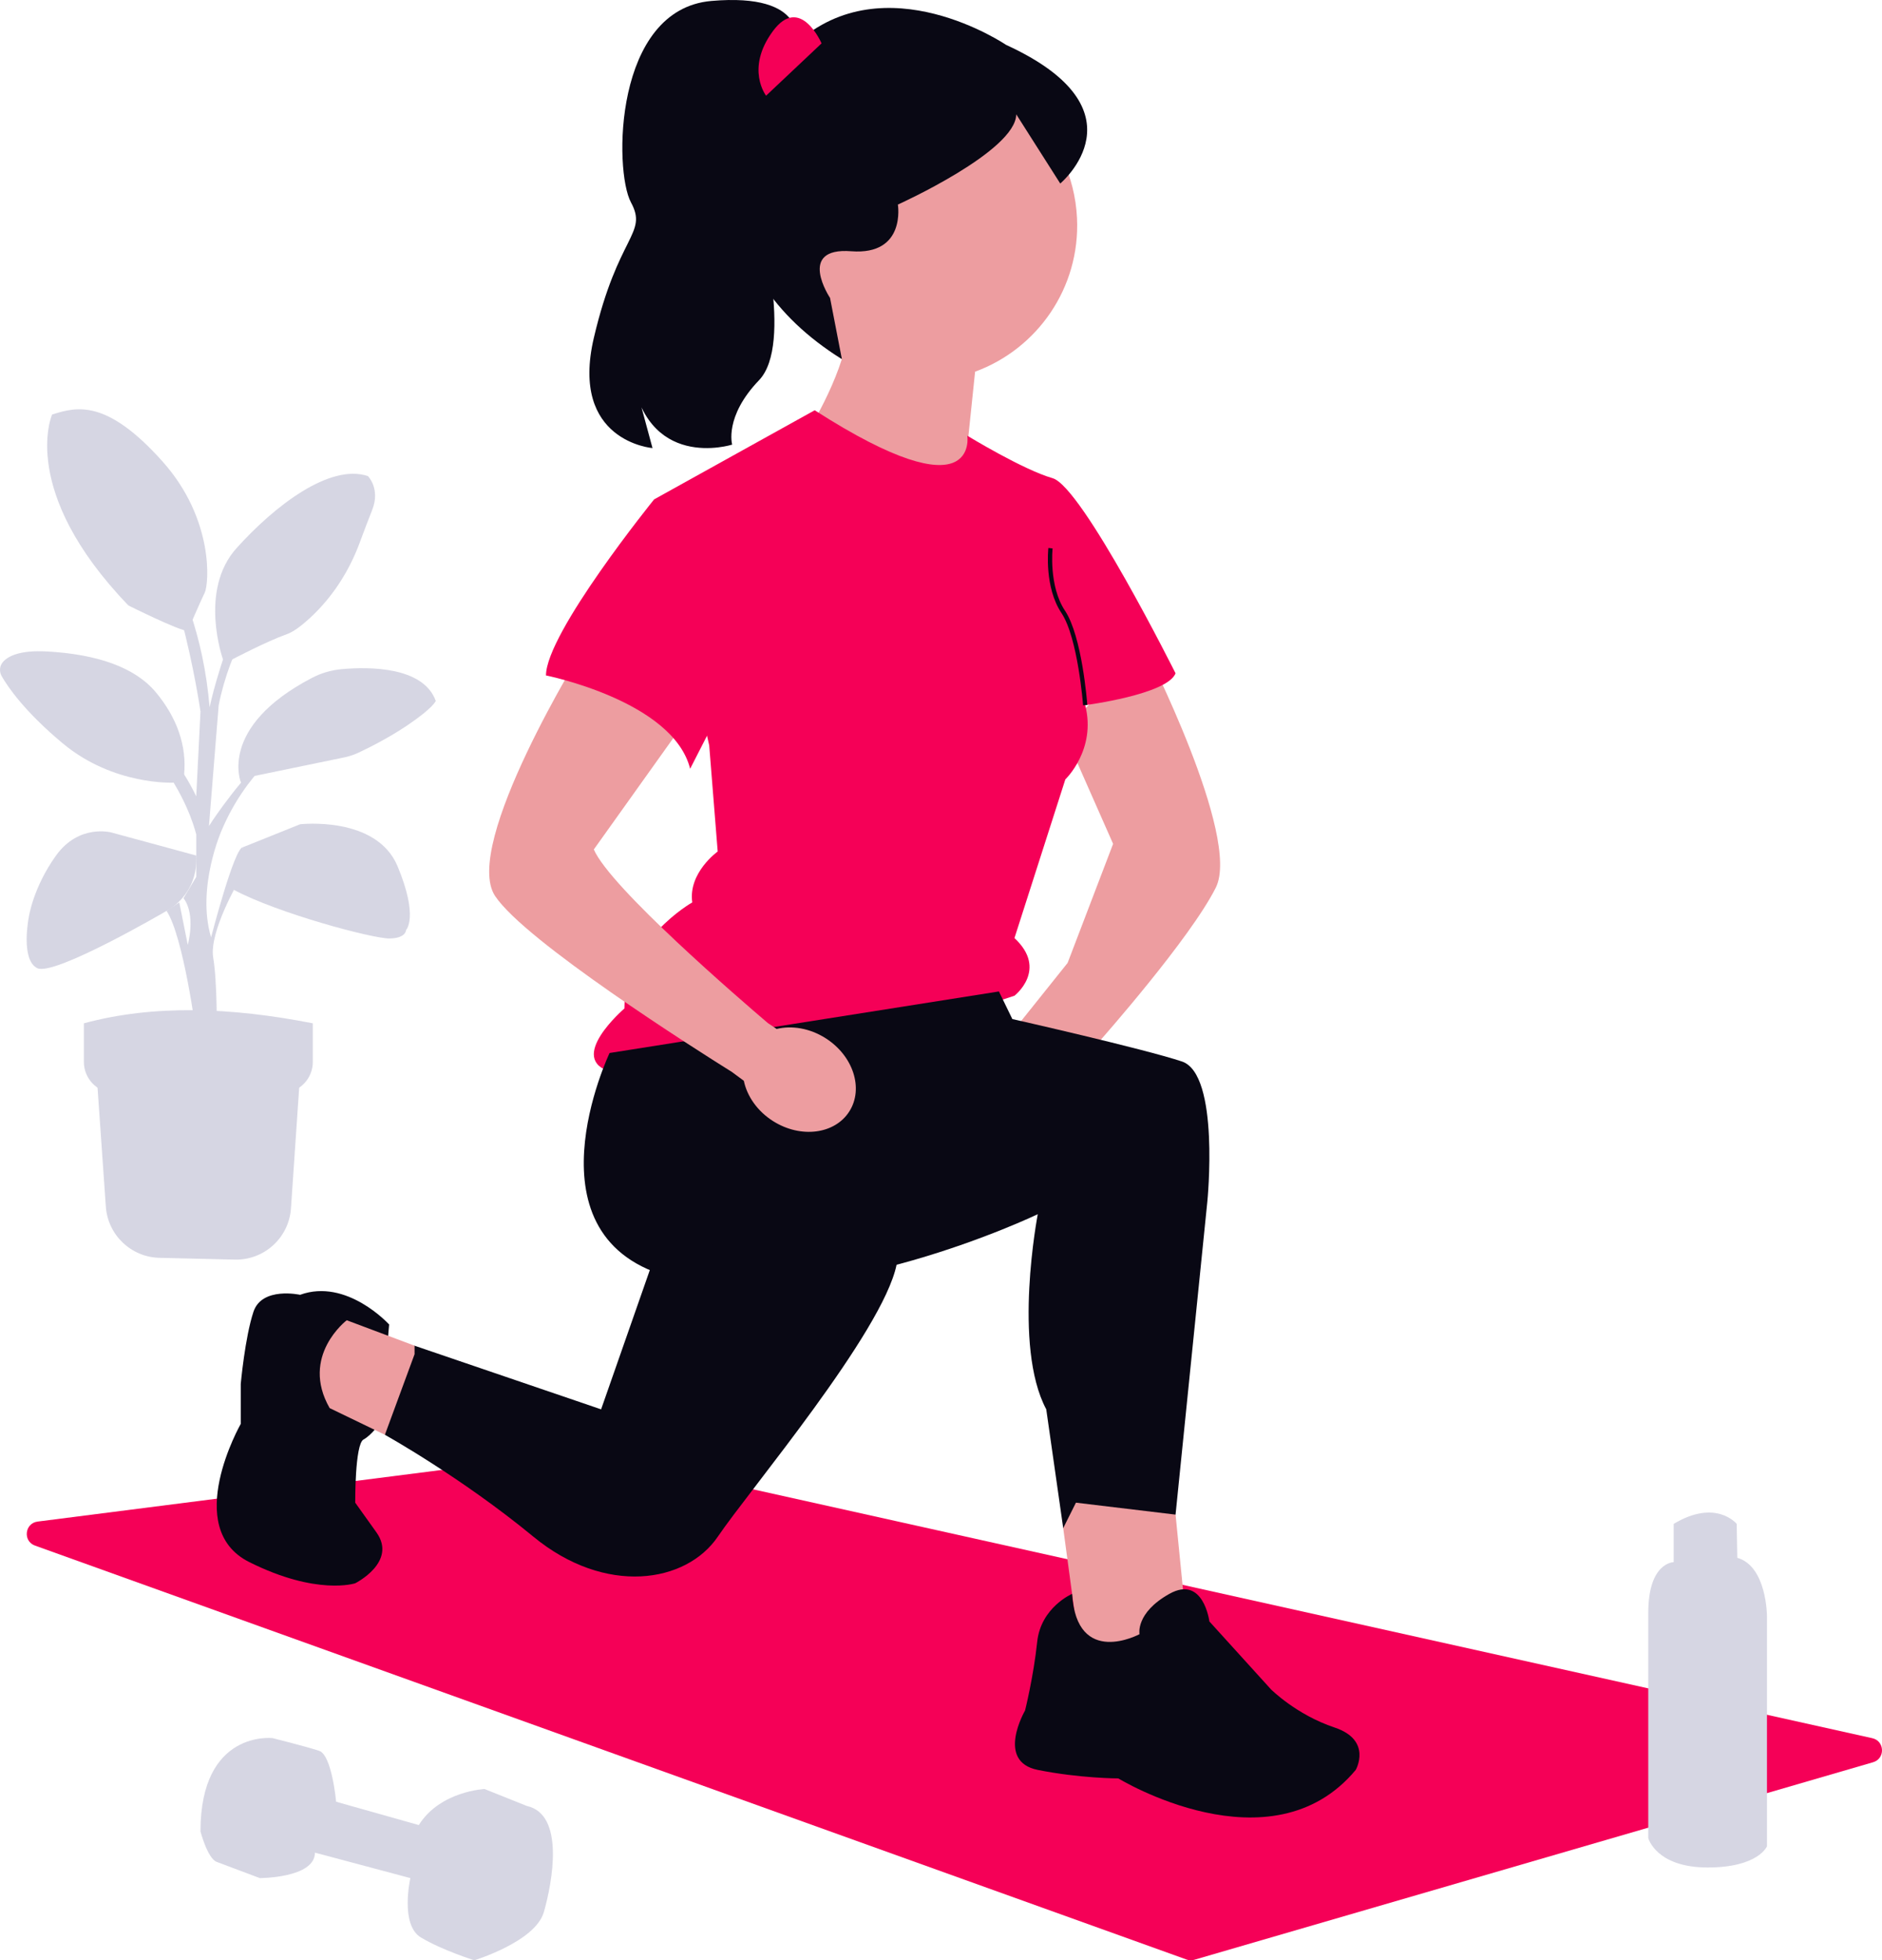 <svg xmlns="http://www.w3.org/2000/svg" width="745.96" height="776.508" viewBox="0 0 745.96 776.508" xmlns:xlink="http://www.w3.org/1999/xlink" role="img" artist="Katerina Limpitsouni" source="https://undraw.co/"><path d="M230.683,575.181l-215.771,27.545c-5.131.655-5.909,7.767-1.041,9.516l456.456,163.975c.978.351,2.041.384,3.039.094l269.046-78.247c4.891-1.423,4.666-8.427-.307-9.532l-509.731-113.274c-.555-.123-1.127-.15-1.691-.078Z" fill="#F50057"/><path d="M118.949,512.898s-15.124-3.361-18.484,6.722c-3.361,10.082-5.041,28.567-5.041,28.567v15.846s-23.526,41.288,3.361,54.731c26.886,13.443,42.01,8.402,42.01,8.402,0,0,16.804-8.402,8.402-20.165l-8.402-11.763s-.16-23.137,3.281-25.012c3.441-1.875,6.802-6.916,6.802-6.916l3.361-38.649s-16.804-18.484-35.288-11.763Z" fill="#090814"/><path d="M300.652,85.543s14.049,50.65.193,65.082c-13.856,14.432-10.637,25.496-10.637,25.496,0,0-35.003,11.173-40.116-30.193l8.536,31.567s-32.861-2.593-23.255-43.644c9.606-41.052,21.513-41.094,14.719-53.676-6.794-12.582-6.794-76.437,31.855-79.797,38.649-3.361,33.608,16.804,33.608,16.804l-14.903,68.361Z" fill="#090814"/><path d="M453.795,256.635s38.201,74.781,28.119,94.945c-10.082,20.165-45.63,60.318-45.63,60.318h-37.506l24.387-30.466,18.029-47.165-19.773-44.755,32.375-32.876Z" fill="#ed9da0"/><path d="M303.719,92.189c-1.584-34.013,24.705-62.871,58.718-64.456,34.013-1.584,62.872,24.705,64.456,58.718,1.285,27.585-15.765,51.776-40.398,60.781l-8.241,79.238-63.05-47.751s12.334-17.312,18.488-36.471c-17.133-10.255-28.975-28.618-29.973-50.059Z" fill="#ed9da0"/><path d="M383.41,172.592s5.041,31.927-60.494-10.082l-63.654,35.314,21.845,97.463,3.361,42.01s-11.763,8.402-10.082,20.165c0,0-26.886,15.124-26.886,42.01,0,0-23.526,20.165-5.041,25.206,18.484,5.041,77.298-3.361,77.298-3.361l82.339-26.886s13.443-10.388,0-22.838l20.165-62.862s12.392-11.763,7.876-29.407c0,0,32.453-4.201,35.814-12.603,0,0-36.969-73.937-48.731-77.298s-33.809-16.83-33.809-16.83Z" fill="#F50057"/><path d="M429.298,279.386c-.02-.267-2.056-26.783-8.578-36.565-6.813-10.22-5.248-25.135-5.177-25.765l1.671.185c-.016.149-1.564,14.945,4.905,24.648,6.766,10.15,8.774,36.266,8.857,37.372l-1.677.125Z" fill="#090814"/><path d="M241.618,417.115s-35.288,73.937,25.206,89.061c60.494,15.124,144.514-25.206,144.514-25.206,0,0-10.082,52.092,3.361,77.298l6.722,47.051s33.608,2.738,44.53-5.353l12.603-124.038s5.041-50.412-10.082-55.453c-15.124-5.041-67.216-16.804-67.216-16.804l-5.321-10.935-154.316,24.378Z" fill="#090814"/><path d="M261.782,491.053l-23.526,67.216-73.937-25.206s-16.804,1.68-11.763,35.288c0,0,30.247,16.804,58.814,40.329,28.567,23.526,60.623,18.484,73.162,0,12.538-18.484,65.288-80.921,70.841-107.676l-93.591-9.951Z" fill="#090814"/><polygon points="426.461 595.237 421.42 605.319 429.822 667.494 471.832 659.092 465.95 599.967 426.461 595.237" fill="#ed9da0"/><path d="M451.667,647.329s-24.888,13.443-26.727-15.964c0,0-12.386,5.293-13.834,19.03-1.448,13.737-4.809,27.181-4.809,27.181,0,0-11.763,20.165,5.041,23.526,16.804,3.361,31.927,3.361,31.927,3.361,0,0,60.494,36.969,94.102-3.361,0,0,6.722-11.763-8.402-16.804s-25.206-15.124-25.206-15.124l-24.399-26.886s-2.368-18.484-15.871-10.923c-13.503,7.562-11.822,15.964-11.822,15.964Z" fill="#090814"/><path d="M164.32,536.423v-3.361s-26.886-10.082-26.886-10.082c0,0-18.589,14.13-6.774,34.791l21.897,10.579,11.763-31.927Z" fill="#ed9da0"/><path d="M398.777,17.777s-47.934-32.523-83.222-.595c-35.288,31.927-37.662,90.495,18.138,125.066l-4.694-24.243s-13.443-20.165,8.402-18.484c21.845,1.68,18.484-18.484,18.484-18.484,0,0,46.786-21.09,46.919-35.751l17.445,27.41s34.866-29.118-21.47-54.919Z" fill="#090814"/><path d="M325.637,17.182s-8.452-19.627-19.349-4.772c-10.898,14.855-2.637,25.496-2.637,25.496l21.986-20.724Z" fill="#F50057"/><path d="M327.216,411.24c-6.264-3.969-13.367-5.095-19.381-3.647l-3.509-2.356c-10.703-9.108-62.503-53.682-68.953-68.758l34.812-48.753-38.798-31.091s-48.582,78.142-35.139,98.306c12.014,18.021,79.636,60.81,93.88,69.705l4.702,3.478c1.261,6.055,5.313,11.997,11.577,15.965,10.961,6.943,24.505,5.218,30.251-3.852,5.747-9.072,1.52-22.054-9.442-28.997Z" fill="#ed9da0"/><path d="M133.232,713.705s-1.68-18.484-6.722-20.165c-5.041-1.68-18.484-5.041-18.484-5.041,0,0-28.567-3.361-28.567,36.969,0,0,2.791,10.691,6.437,12.067s17.089,6.417,17.089,6.417c0,0,21.845,0,21.845-10.082l37.823,10.082s-4.215,18.484,4.186,23.526c8.402,5.041,21.146,9.03,21.146,9.03,0,0,24.225-7.35,27.585-19.113,3.361-11.763,8.402-38.649-6.722-42.01l-16.804-6.722s-17.644.84-26.046,14.283l-32.768-9.242Z" fill="#d6d6e3"/><path d="M663.396,603.639v15.171s-10.082-.047-10.082,20.117v89.174s3.083,11.65,23.526,11.65c20.165,0,23.526-8.402,23.526-8.402v-91.122s0-19.784-11.763-23.145l-.237-13.443s-8.165-10.082-24.969,0Z" fill="#d6d6e3"/><path d="M85.897,408.828l-8.117.725s-5.041-38.649-11.763-48.731l5.041-3.361,3.361,16.804s3.361-11.763-1.68-18.484l5.041-8.402v-16.804s-10.082-45.371-62.175-60.494c0,0,42.01,3.361,62.175,45.371l1.68-33.608s-10.082-70.577-31.927-85.7c0,0,30.749,26.886,35.539,84.02,0,0,14.873-70.577,50.161-75.618,0,0-37.656,30.247-46.554,74.778l-3.858,47.891s33.608-53.773,68.896-52.092c0,0-45.371,10.082-63.855,53.773,0,0-10.082,22.656-4.201,42.415,0,0,9.242-35.694,12.603-35.694l-1.68,13.443s-11.763,20.165-10.082,30.247,1.396,29.522,1.396,29.522Z" fill="#d6d6e3"/><path d="M93.056,498.958l-29.876-.711c-11.25-.268-20.447-9.053-21.231-20.279l-3.659-52.451h80.659l-3.622,53.128c-.794,11.639-10.608,20.591-22.271,20.313Z" fill="#d6d6e3"/><path d="M112.293,432.952c-22.449,1.166-44.897,1.166-67.346,0-6.55-.34-11.698-5.739-11.698-12.297v-15.302c27.637-7.476,58.273-6.361,90.741,0v15.302c0,6.559-5.148,11.957-11.698,12.297Z" fill="#d6d6e3"/><path d="M20.646,164.216s-13.443,30.247,30.247,75.618c0,0,20.165,10.082,23.526,10.082,0,0,5.041-11.763,6.722-15.124s3.818-29.089-16.804-52.092c-21.941-24.475-33.726-21.72-43.69-18.484Z" fill="#d6d6e3"/><path d="M88.388,261.221s-9.769-27.268,5.355-44.072c15.124-16.804,36.969-33.608,52.092-28.567,0,0,5.041,5.041,1.68,13.443-1.351,3.377-3.244,8.382-5.026,13.161-4.24,11.372-10.953,21.718-19.931,29.884-3.152,2.867-6.275,5.224-8.762,6.106-8.291,2.941-21.757,10.044-21.757,10.044h-3.652Z" fill="#d6d6e3"/><path d="M68.818,310.023s-23.806,1.228-43.971-15.576c-15.318-12.765-21.909-22.621-24.192-26.622-1.02-1.787-.845-4.04.505-5.593,2.015-2.316,6.693-4.774,17.535-4.168,19.595,1.094,34.719,6.135,43.121,16.218s12.238,21.269,11.16,32.48l-4.158,3.262Z" fill="#d6d6e3"/><path d="M95.521,310.043s-9.31-21.947,28.087-41.5c3.678-1.923,7.695-3.1,11.829-3.473,10.892-.982,32.325-1.068,37.285,12.573,0,0-.832,2.642-11.338,9.723-7.315,4.93-15.188,8.855-19.296,10.784-1.794.842-3.671,1.469-5.612,1.87l-35.562,7.335-5.393,2.689Z" fill="#d6d6e3"/><path d="M77.779,338.896l-33.608-9.126s-12.837-3.558-21.962,9.126c-9.125,12.684-10.805,24.447-10.805,24.447,0,0-3.361,16.804,3.361,20.165s51.252-22.685,51.252-22.685c0,0,12.603-6.044,11.763-21.926Z" fill="#d6d6e3"/><path d="M96.264,335.616l22.685-9.106s30.247-3.497,38.649,16.668,3.361,25.206,3.361,25.206c0,0,0,3.361-6.722,3.361s-44.082-9.939-61.53-19.253l3.557-16.876Z" fill="#d6d6e3"/><path d="M276.906,198.664l-17.644-.84s-42.85,52.932-42.85,69.736c0,0,50.412,10.082,57.133,36.969l27.3-53.352-23.939-52.512Z" fill="#F50057"/></svg>